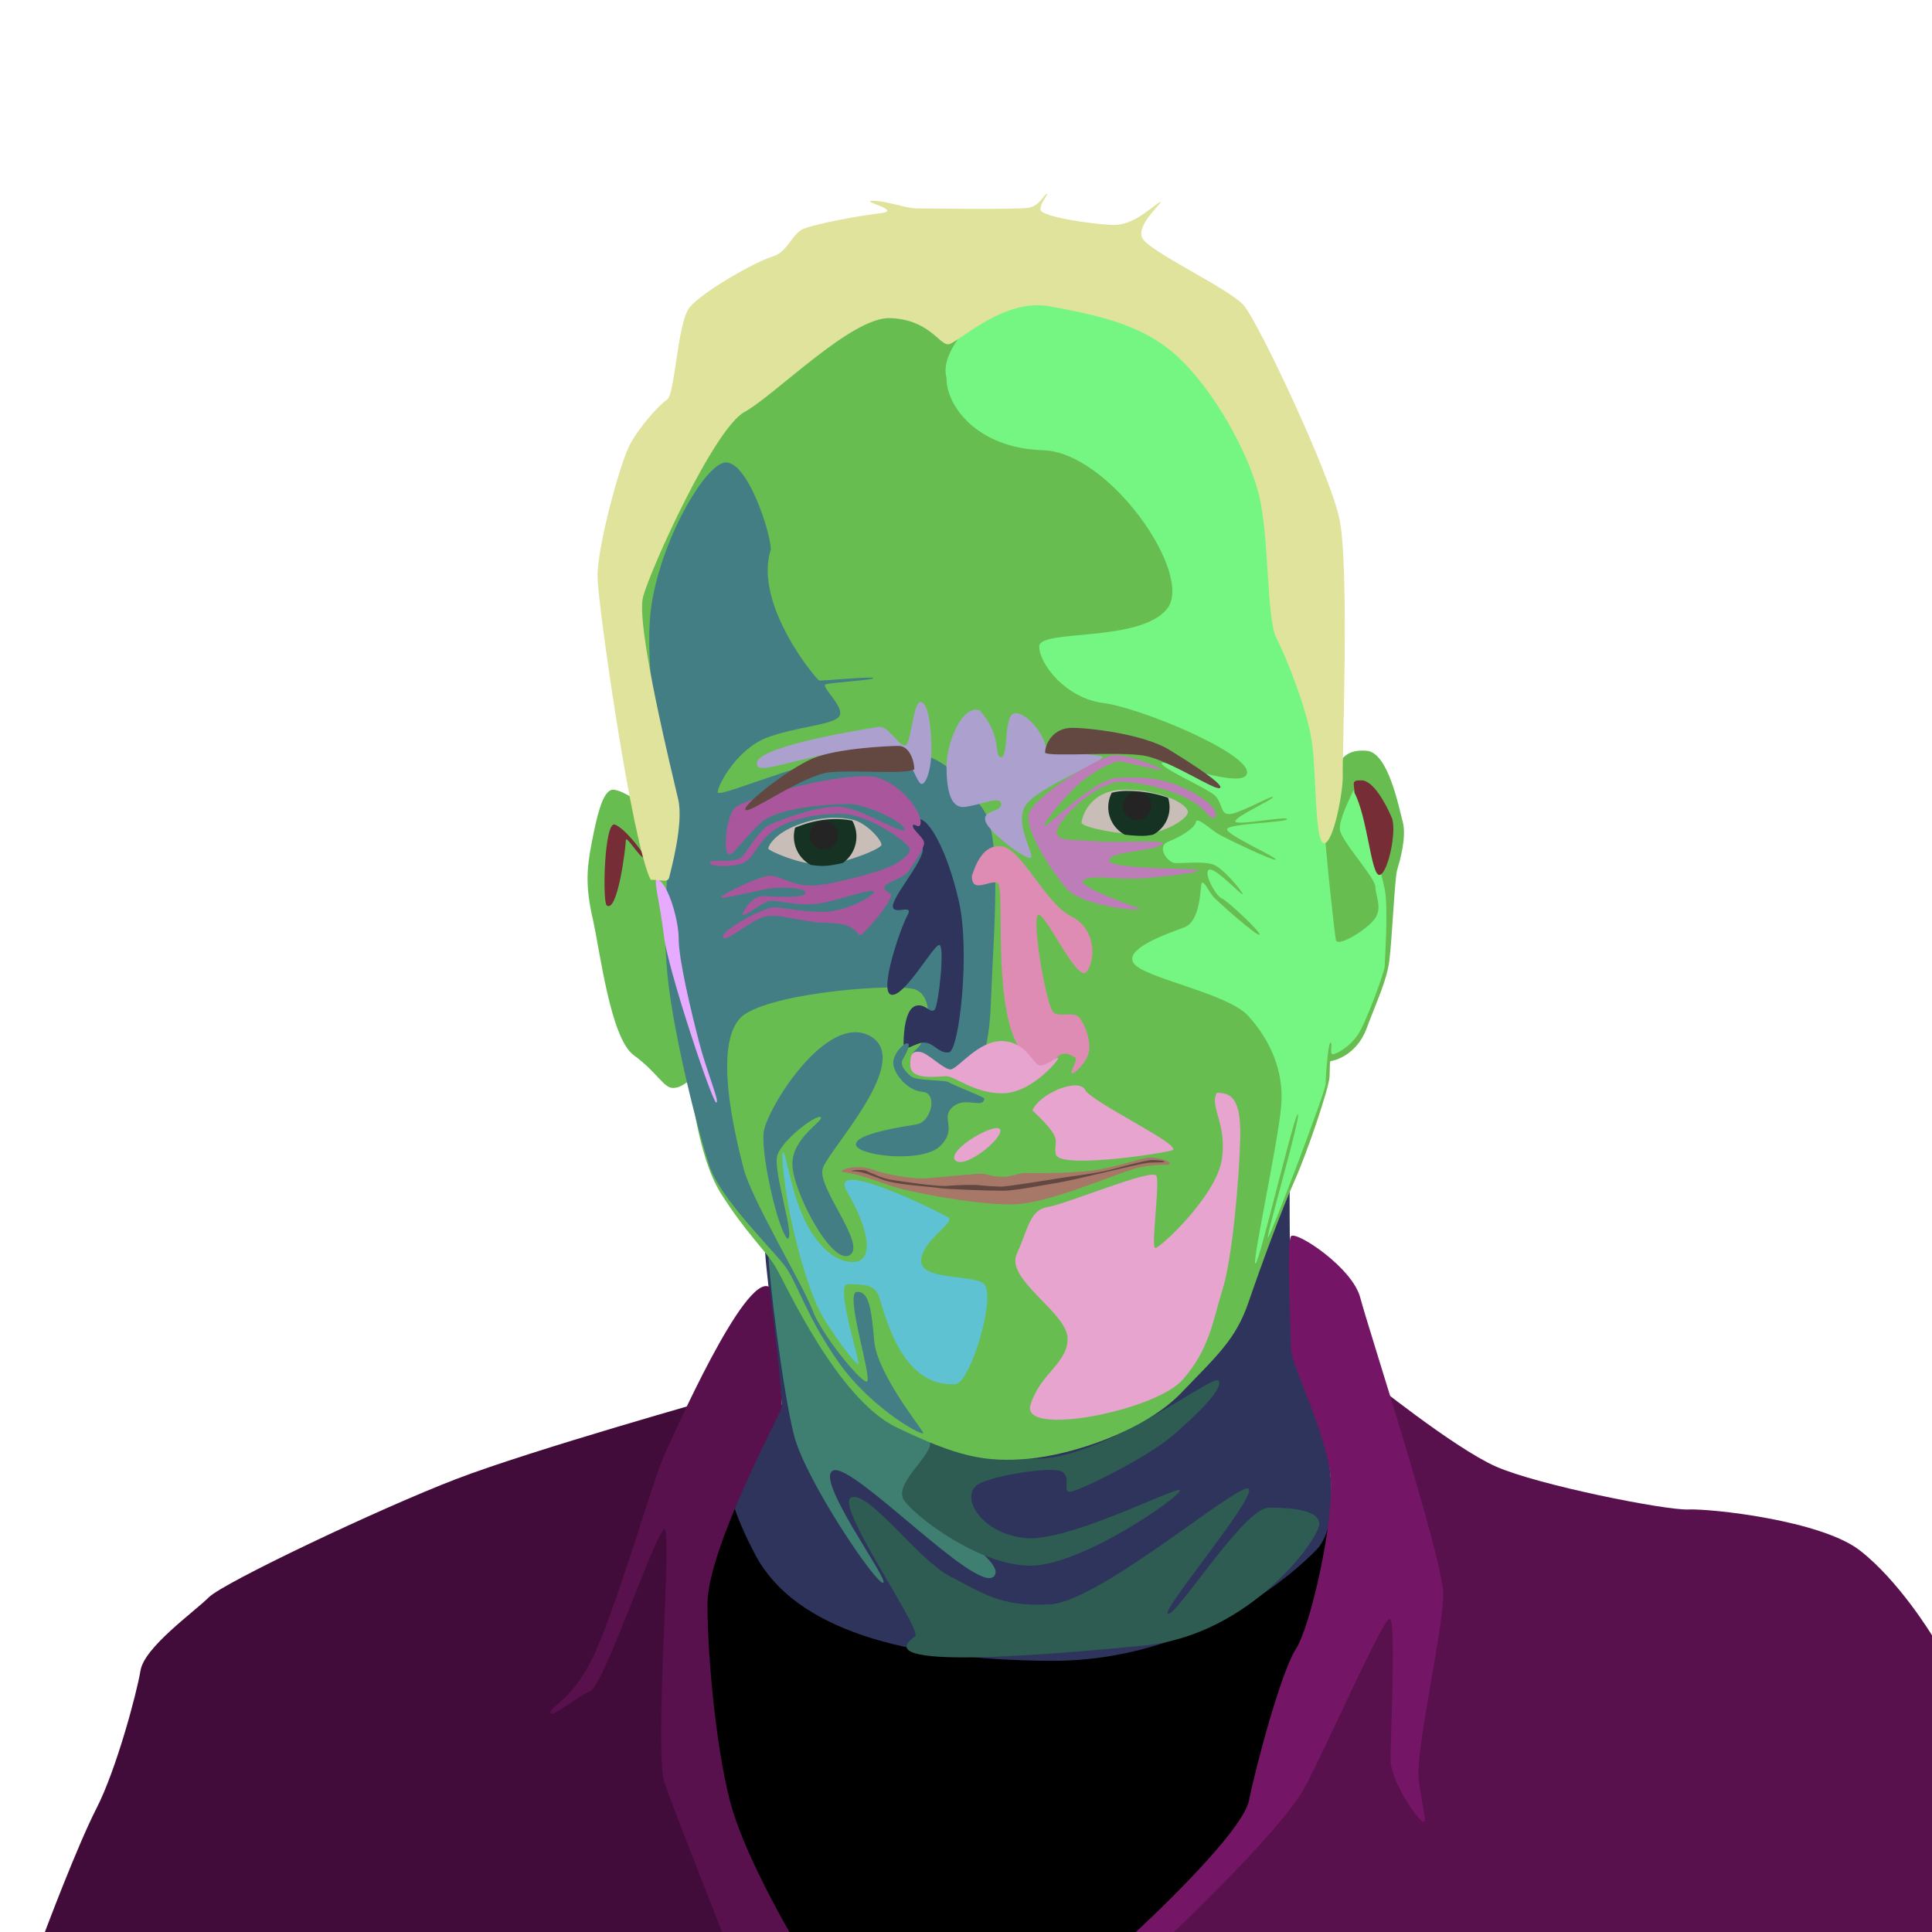 <?xml version="1.0" encoding="UTF-8" standalone="no"?>
<!-- Created with Inkscape (http://www.inkscape.org/) -->

<svg
   xmlns:dc="http://purl.org/dc/elements/1.1/"
   xmlns:cc="http://creativecommons.org/ns#"
   xmlns:rdf="http://www.w3.org/1999/02/22-rdf-syntax-ns#"
   xmlns:svg="http://www.w3.org/2000/svg"
   xmlns="http://www.w3.org/2000/svg"
   xmlns:sodipodi="http://sodipodi.sourceforge.net/DTD/sodipodi-0.dtd"
   xmlns:inkscape="http://www.inkscape.org/namespaces/inkscape"
   width="1000"
   height="1000"
   viewBox="0 0 264.583 264.583"
   id="svg4332"
   version="1.1"
   inkscape:version="0.91+devel r13925"
   sodipodi:docname="steve-ball-neon.svg"
   inkscape:export-filename="/Users/agarone/Documents/git/art/steve-ball/steve-ball-neon.png"
   inkscape:export-xdpi="96"
   inkscape:export-ydpi="96">
  <defs
     id="defs4334" />
  <sodipodi:namedview
     id="base"
     pagecolor="#ffffff"
     bordercolor="#666666"
     borderopacity="1.0"
     inkscape:pageopacity="0.0"
     inkscape:pageshadow="2"
     inkscape:zoom="0.49497475"
     inkscape:cx="270.27826"
     inkscape:cy="503.42325"
     inkscape:document-units="px"
     inkscape:current-layer="g7015"
     showgrid="false"
     units="px"
     showguides="true"
     inkscape:guide-bbox="true"
     inkscape:window-width="1920"
     inkscape:window-height="1151"
     inkscape:window-x="0"
     inkscape:window-y="1"
     inkscape:window-maximized="1">
    <sodipodi:guide
       position="264.583,0"
       orientation="1,0"
       id="guide4340"
       inkscape:label=""
       inkscape:color="rgb(0,0,255)" />
    <sodipodi:guide
       position="0,0"
       orientation="1,0"
       id="guide4342"
       inkscape:label=""
       inkscape:color="rgb(0,0,255)" />
    <sodipodi:guide
       position="0,0"
       orientation="0,1"
       id="guide4344"
       inkscape:label=""
       inkscape:color="rgb(0,0,255)" />
    <sodipodi:guide
       position="0,264.583"
       orientation="0,1"
       id="guide4346"
       inkscape:label=""
       inkscape:color="rgb(0,0,255)" />
  </sodipodi:namedview>
  <g
     inkscape:label="BG"
     inkscape:groupmode="layer"
     id="layer1"
     transform="translate(0,-32.417)"
     style="display:none">
    <rect
       style="opacity:1;fill:#ffffff;fill-opacity:1;stroke:none;stroke-width:11.608;stroke-miterlimit:4;stroke-dasharray:none;stroke-opacity:1"
       id="rect5606"
       width="264.583"
       height="264.583"
       x="0"
       y="32.417" />
    <g
       id="g7015"
       transform="matrix(0.265,0,0,0.265,109.886,100.202)" />
  </g>
  <g
     inkscape:groupmode="layer"
     id="layer3"
     inkscape:label="Neck"
     style="display:inline">
    <path
       style="fill:#000000;fill-rule:evenodd;stroke:#000000;stroke-width:0.265px;stroke-linecap:butt;stroke-linejoin:miter;stroke-opacity:1;fill-opacity:1"
       d="m 86.935,205.997 107.345,-1.134 13.985,59.72 -135.315,0 z"
       id="path6864"
       inkscape:connector-curvature="0" />
    <path
       style="fill:#2e345c;fill-rule:evenodd;stroke:none;stroke-width:0.265px;stroke-linecap:butt;stroke-linejoin:miter;stroke-opacity:1;fill-opacity:1"
       d="m 107.062,192.39 c 0,-1.323 -2.173,-18.332 -2.268,-20.789 -0.095,-2.457 71.815,-9.733 71.815,-8.693 0,1.039 0,20.222 0.472,22.395 0.472,2.173 2.173,3.874 3.874,10.016 1.701,6.142 2.268,13.891 -0.661,16.914 -2.929,3.024 -16.347,15.308 -36.38,15.214 -20.033,-0.095 -35.057,-4.347 -40.443,-14.458 -5.386,-10.111 -7.182,-20.505 3.591,-20.6 z"
       id="path4829"
       inkscape:connector-curvature="0" />
    <path
       style="fill:#2e5c52;fill-rule:evenodd;stroke:none;stroke-width:0.265px;stroke-linecap:butt;stroke-linejoin:miter;stroke-opacity:1;fill-opacity:1"
       d="m 125.394,224.045 c 0.283,-1.89 -11.245,-18.143 -8.788,-18.993 2.457,-0.85 9.166,8.599 13.418,10.772 4.252,2.173 6.993,4.347 13.891,3.874 6.898,-0.472 26.269,-17.198 27.12,-15.781 0.85,1.417 -12.379,17.009 -11.056,17.103 1.323,0.095 10.394,-14.552 13.796,-14.552 3.402,0 6.898,0.378 6.898,2.268 0,1.89 -9.355,15.214 -24.096,16.631 -14.741,1.417 -38.081,3.307 -31.183,-1.323 z"
       id="path4831"
       inkscape:connector-curvature="0" />
    <path
       style="fill:#3f7f72;fill-rule:evenodd;stroke:none;stroke-width:0.265px;stroke-linecap:butt;stroke-linejoin:miter;stroke-opacity:1;fill-opacity:1"
       d="m 133.237,206.564 c 0,-1.984 -4.725,-8.41 -7.654,-10.961 -2.929,-2.551 -20.222,-25.135 -20.316,-23.529 -0.095,1.606 1.89,18.426 3.496,24.568 1.606,6.142 11.245,20.411 12.19,20.127 0.945,-0.283 -9.638,-14.458 -6.804,-15.403 2.835,-0.945 19.466,16.82 21.923,14.552 2.457,-2.268 -12.473,-9.922 -10.111,-12.095 2.362,-2.173 3.78,2.646 7.276,2.74 z"
       id="path4833"
       inkscape:connector-curvature="0" />
    <path
       style="fill:#2e5c52;fill-rule:evenodd;stroke:none;stroke-width:0.265px;stroke-linecap:butt;stroke-linejoin:miter;stroke-opacity:1;fill-opacity:1"
       d="m 133.615,203.54 c 1.039,-1.228 9.922,-2.74 11.623,-2.079 1.701,0.661 0.095,2.929 1.323,2.835 1.228,-0.095 10.583,-4.725 13.985,-7.654 3.402,-2.929 7.087,-6.52 6.331,-7.56 -0.756,-1.039 -15.97,11.15 -25.608,10.678 -9.638,-0.472 -13.891,-3.969 -13.891,-2.079 0,1.89 -5.008,5.575 -3.591,7.749 1.417,2.173 10.489,9.166 17.576,8.977 7.087,-0.189 20.411,-9.544 20.222,-10.3 -0.189,-0.756 -15.308,7.182 -21.261,6.52 -5.953,-0.661 -8.599,-5.386 -6.709,-7.087 z"
       id="path4835"
       inkscape:connector-curvature="0" />
  </g>
  <g
     inkscape:groupmode="layer"
     id="layer10"
     inkscape:label="Shirt">
    <path
       style="fill:#58114d;fill-rule:evenodd;stroke:none;stroke-width:0.265px;stroke-linecap:butt;stroke-linejoin:miter;stroke-opacity:1;fill-opacity:1"
       d="m 187.356,188.812 c 0,0 11.76,9.488 17.506,12.027 5.746,2.539 23.252,6.014 26.326,5.88 3.074,-0.134 18.174,1.47 23.52,5.613 5.345,4.143 9.875,11.626 9.875,11.626 l 0,40.625 -105.825,0 18.041,-20.179 z"
       id="path6858"
       inkscape:connector-curvature="0" />
    <path
       style="display:inline;fill:#741665;fill-opacity:1;fill-rule:evenodd;stroke:none;stroke-width:0.265px;stroke-linecap:butt;stroke-linejoin:miter;stroke-opacity:1"
       d="m 155.551,264.583 c 0,0 14.566,-13.363 15.502,-18.041 0.935,-4.677 4.41,-17.64 6.414,-20.713 2.005,-3.074 5.279,-17.506 4.744,-23.52 -0.535,-6.014 -5.412,-15.502 -5.412,-17.506 0,-2.005 -0.668,-14.7 0,-15.502 0.668,-0.802 8.419,4.276 9.488,8.419 1.069,4.143 11.359,35.68 11.359,40.625 0,4.944 -3.875,21.515 -3.341,25.524 0.535,4.009 1.203,5.88 0.535,5.613 -0.668,-0.267 -4.41,-5.479 -4.41,-8.553 0,-3.074 0.802,-19.243 -0.134,-19.243 -0.935,0 -8.553,17.373 -11.626,23.119 -3.074,5.746 -17.907,19.778 -17.907,19.778 z"
       id="path6854"
       inkscape:connector-curvature="0"
       sodipodi:nodetypes="csssssssssssscc" />
    <path
       style="fill:#410c39;fill-rule:evenodd;stroke:none;stroke-width:0.265px;stroke-linecap:butt;stroke-linejoin:miter;stroke-opacity:1;fill-opacity:1"
       d="m 98.489,191.351 c 0,0 -25.658,7.216 -36.081,11.225 -10.424,4.009 -31.805,14.165 -33.81,16.17 -2.005,2.005 -8.82,6.815 -9.354,10.023 -0.535,3.207 -3.341,13.631 -6.014,18.843 -2.673,5.212 -7.083,16.972 -7.083,16.972 l 96.217,0 -9.087,-37.819 z"
       id="path6862"
       inkscape:connector-curvature="0" />
    <path
       style="fill:#58114d;fill-opacity:1;fill-rule:evenodd;stroke:none;stroke-width:0.265px;stroke-linecap:butt;stroke-linejoin:miter;stroke-opacity:1"
       d="m 105.371,176.251 c 0,0 1.938,15.435 1.67,16.504 -0.267,1.069 -10.156,19.31 -10.156,26.927 0,7.617 1.336,21.382 3.475,28.331 2.138,6.949 7.751,16.571 7.751,16.571 l -9.221,0 c 0,0 -6.414,-16.17 -7.884,-20.446 -1.47,-4.276 1.069,-34.745 0,-34.745 -1.069,0 -8.285,21.382 -10.156,22.183 -1.871,0.802 -5.479,3.875 -5.479,2.94 0,-0.935 3.207,-1.604 6.281,-8.553 3.074,-6.949 7.884,-23.52 9.221,-26.46 1.336,-2.94 11.159,-25.257 14.499,-23.252 z"
       id="path6860"
       inkscape:connector-curvature="0"
       sodipodi:nodetypes="csssccssssssc" />
  </g>
  <g
     inkscape:groupmode="layer"
     id="layer2"
     inkscape:label="Head"
     style="display:inline;opacity:1">
    <path
       style="fill:#68bd51;fill-rule:evenodd;stroke:none;stroke-width:0.265px;stroke-linecap:butt;stroke-linejoin:miter;stroke-opacity:1;fill-opacity:1"
       d="m 88.6,110.636 c 0,0 -3.875,-3.007 -5.011,-2.405 -1.136,0.601 -1.804,3.341 -2.539,7.083 -0.735,3.742 -0.869,6.147 0.134,10.557 1.002,4.41 2.405,16.303 5.613,18.642 3.207,2.339 4.076,4.477 5.345,4.477 1.27,0 1.871,-0.935 2.205,-0.802 0.334,0.134 1.069,10.023 4.41,15.301 3.341,5.279 6.014,7.684 7.417,9.956 1.403,2.272 8.419,18.108 16.638,22.05 8.219,3.942 12.027,4.811 18.041,4.276 6.014,-0.535 15.903,-3.809 20.914,-9.02 5.011,-5.212 7.484,-7.35 9.221,-12.428 1.737,-5.078 4.544,-12.695 6.281,-16.571 1.737,-3.875 4.744,-12.762 4.811,-14.299 0.067,-1.537 0,-2.138 0.167,-2.138 0.167,0 3.474,-0.601 4.911,-4.477 1.437,-3.875 2.74,-6.481 3.107,-9.254 0.367,-2.773 0.735,-11.292 1.069,-12.428 0.334,-1.136 1.336,-4.477 0.768,-6.615 -0.568,-2.138 -2.005,-9.455 -4.911,-9.722 -2.907,-0.267 -3.307,1.37 -3.508,1.036 -0.2,-0.334 0.367,-29.132 -0.735,-31.103 -1.102,-1.971 -9.321,-26.894 -15.335,-30.502 -6.014,-3.608 -14.934,-7.216 -21.549,-7.584 -6.615,-0.367 -39.222,3.174 -44.834,8.887 -5.613,5.713 -13.23,24.856 -14.666,28.598 -1.437,3.742 -0.601,25.524 0.434,29.299 1.036,3.775 2.071,8.653 1.604,9.187 z"
       id="path4776"
       inkscape:connector-curvature="0" />
    <path
       style="fill:#447e85;fill-rule:evenodd;stroke:none;stroke-width:0.265px;stroke-linecap:butt;stroke-linejoin:miter;stroke-opacity:1;fill-opacity:1"
       d="m 107.843,169.636 c 1.136,0 -2.005,-9.221 -1.403,-11.359 0.601,-2.138 5.412,-5.746 5.947,-5.279 0.535,0.468 -3.942,2.806 -3.875,6.481 0.067,3.675 5.345,13.764 7.818,12.428 2.472,-1.336 -4.41,-9.221 -3.675,-11.827 0.735,-2.606 12.495,-14.767 6.548,-18.174 -5.947,-3.408 -14.299,10.023 -14.633,13.23 -0.334,3.207 2.005,13.43 3.274,14.499 z"
       id="path4780"
       inkscape:connector-curvature="0" />
    <path
       style="fill:#447e85;fill-rule:evenodd;stroke:none;stroke-width:0.265px;stroke-linecap:butt;stroke-linejoin:miter;stroke-opacity:1;fill-opacity:1"
       d="m 105.571,75.223 c -0.134,-2.673 -3.207,-11.893 -6.147,-11.893 -2.94,0 -9.755,12.027 -10.424,21.515 -0.668,9.488 2.673,25.925 2.673,29.533 0,3.608 -1.069,10.824 -0.267,19.11 0.802,8.285 4.276,21.782 5.746,26.192 1.47,4.41 8.553,11.359 10.29,13.631 1.737,2.272 2.94,6.949 7.484,13.363 4.544,6.414 12.027,10.424 11.493,9.488 -0.535,-0.935 -6.281,-8.152 -6.682,-12.428 -0.401,-4.276 -0.668,-6.949 -2.405,-6.815 -1.737,0.134 2.339,12.428 1.336,12.294 -1.002,-0.134 -6.214,-6.548 -7.417,-9.822 -1.203,-3.274 -8.352,-15.168 -9.421,-19.377 -1.069,-4.21 -4.61,-18.108 0.267,-21.181 4.878,-3.074 20.847,-4.143 23.186,-3.341 2.339,0.802 2.138,4.811 1.203,6.815 -0.935,2.005 -2.071,1.47 -1.002,2.472 1.069,1.002 4.677,2.673 6.08,2.673 1.403,0 3.809,-0.668 4.143,-10.29 0.334,-9.622 1.67,-22.785 -1.203,-26.526 -2.873,-3.742 -4.677,-7.818 -12.829,-7.951 -8.152,-0.134 -23.386,6.815 -23.386,5.813 0,-1.002 2.673,-5.947 6.749,-7.484 4.076,-1.537 9.354,-1.737 9.956,-3.007 0.601,-1.27 -2.606,-4.009 -1.938,-4.276 0.668,-0.267 6.682,-0.601 6.548,-0.869 -0.134,-0.267 -7.083,0.401 -7.417,0.334 -0.334,-0.067 -9.087,-10.49 -6.615,-17.974 z"
       id="path4800"
       inkscape:connector-curvature="0" />
    <path
       style="fill:#df8cb4;fill-rule:evenodd;stroke:none;stroke-width:0.265px;stroke-linecap:butt;stroke-linejoin:miter;stroke-opacity:1;fill-opacity:1"
       d="m 133.1,119.924 c 0.468,-1.336 1.47,-4.41 4.143,-4.009 2.673,0.401 5.947,7.818 9.421,9.555 3.474,1.737 3.408,5.947 2.138,7.617 -1.27,1.67 -5.88,-8.686 -6.682,-7.751 -0.802,0.935 1.203,12.695 2.205,13.363 1.002,0.668 2.806,-0.334 3.608,0.802 0.802,1.136 1.604,3.408 1.069,4.944 -0.535,1.537 -2.205,2.873 -2.272,2.472 -0.067,-0.401 1.002,-1.938 0.468,-2.138 -0.535,-0.2 -1.27,-0.869 -2.205,-0.2 -0.935,0.668 -2.606,4.544 -5.813,-1.804 -3.207,-6.348 -1.537,-21.315 -2.539,-21.849 -1.002,-0.535 -3.608,1.604 -3.541,-1.002 z"
       id="path4786"
       inkscape:connector-curvature="0" />
    <path
       style="fill:#aca0cf;fill-rule:evenodd;stroke:none;stroke-width:0.265px;stroke-linecap:butt;stroke-linejoin:miter;stroke-opacity:1;fill-opacity:1"
       d="m 103.701,104.288 c 0.869,-2.272 15.301,-4.544 16.638,-4.744 1.336,-0.2 2.74,2.673 3.608,2.539 0.869,-0.134 1.069,-6.014 2.138,-5.947 1.069,0.067 1.47,3.675 1.47,6.481 0,2.806 -0.735,4.744 -1.336,4.744 -0.601,0 -1.47,-3.274 -2.539,-3.675 -1.069,-0.401 -6.481,-1.403 -12.361,0 -5.88,1.403 -8.018,2.205 -7.617,0.601 z"
       id="path4782"
       inkscape:connector-curvature="0" />
    <path
       style="fill:#75f683;fill-rule:evenodd;stroke:none;stroke-width:0.265px;stroke-linecap:butt;stroke-linejoin:miter;stroke-opacity:1;fill-opacity:1"
       d="m 129.626,51.77 c -0.067,3.742 4.143,9.622 13.23,9.889 9.087,0.267 20.713,17.038 16.972,21.716 -3.742,4.677 -17.506,2.74 -17.506,5.145 0,2.405 3.608,7.083 8.753,7.751 5.145,0.668 19.711,6.749 19.711,9.488 0,2.74 -11.96,-2.005 -11.693,-1.203 0.267,0.802 5.813,3.207 7.149,4.276 1.336,1.069 0.735,3.007 2.472,2.606 1.737,-0.401 5.613,-2.606 5.613,-2.272 0,0.334 -5.345,2.74 -5.145,3.341 0.2,0.601 7.083,-0.802 7.083,-0.334 0,0.468 -8.219,0.601 -8.219,1.403 0,0.802 6.815,3.809 6.682,4.143 -0.134,0.334 -6.949,-2.94 -7.951,-3.541 -1.002,-0.601 -2.873,-2.405 -3.007,-1.604 -0.134,0.802 -2.005,2.005 -3.742,2.673 -1.737,0.668 -0.134,2.873 0.869,2.94 1.002,0.067 3.675,-0.267 5.145,0.167 1.47,0.434 4.377,4.076 4.109,4.109 -0.267,0.033 -3.875,-3.842 -4.61,-3.341 -0.735,0.501 0.969,3.575 1.771,3.909 0.802,0.334 5.412,4.644 5.178,4.978 -0.234,0.334 -5.98,-4.711 -6.481,-5.379 -0.501,-0.668 -1.203,-2.138 -1.437,-1.67 -0.234,0.468 -0.067,5.178 -2.405,6.047 -2.339,0.869 -8.352,2.94 -6.882,4.944 1.47,2.005 12.829,4.076 15.635,7.149 2.806,3.074 4.944,7.283 4.544,12.294 -0.401,5.011 -4.009,21.382 -3.541,21.649 0.468,0.267 5.345,-20.647 5.813,-20.446 0.468,0.2 -4.477,17.105 -4.076,16.838 0.401,-0.267 7.884,-19.978 7.884,-20.981 0,-1.002 0.334,-5.679 0.668,-5.679 0.334,0 -0.2,1.67 0.334,1.604 0.535,-0.067 2.272,-1.002 3.408,-2.673 1.136,-1.67 3.675,-8.686 3.675,-9.354 0,-0.668 0.535,-8.085 0,-10.624 -0.535,-2.539 -3.742,-14.7 -4.343,-13.363 -0.601,1.336 -1.804,3.675 -1.804,5.145 0,1.47 4.878,6.682 4.878,7.951 0,1.27 1.136,3.074 -0.334,4.677 -1.47,1.604 -4.878,3.541 -5.078,2.606 -0.2,-0.935 -1.604,-14.032 -1.537,-15.368 0.067,-1.336 -1.537,-34.478 -3.474,-40.358 C 175.997,67.138 167.043,49.498 162.767,45.957 158.491,42.416 149.537,38.406 143.791,38.607 138.045,38.807 128.223,46.759 129.626,51.77 Z"
       id="path4790"
       inkscape:connector-curvature="0" />
    <path
       style="fill:#e6a4cf;fill-rule:evenodd;stroke:none;stroke-width:0.265px;stroke-linecap:butt;stroke-linejoin:miter;stroke-opacity:1;fill-opacity:1"
       d="m 130.695,158.745 c -0.535,-1.604 5.88,-5.212 6.281,-4.009 0.401,1.203 -5.212,5.746 -6.281,4.009 z"
       id="path4792"
       inkscape:connector-curvature="0" />
    <path
       style="fill:#e6a4cf;fill-rule:evenodd;stroke:none;stroke-width:0.265px;stroke-linecap:butt;stroke-linejoin:miter;stroke-opacity:1;fill-opacity:1"
       d="m 141.386,152.063 c 0.935,-2.272 6.281,-4.544 7.216,-2.806 0.935,1.737 13.764,7.751 11.893,8.285 -1.871,0.535 -15.502,2.539 -15.903,0.535 -0.401,-2.005 1.336,-1.737 -3.207,-6.014 z"
       id="path4794"
       inkscape:connector-curvature="0" />
    <path
       style="fill:#e6a4cf;fill-rule:evenodd;stroke:none;stroke-width:0.265px;stroke-linecap:butt;stroke-linejoin:miter;stroke-opacity:1;fill-opacity:1"
       d="m 166.643,149.657 c 1.871,0 3.341,0.668 3.207,6.147 -0.134,5.479 -1.069,16.437 -2.405,20.713 -1.336,4.276 -1.737,8.152 -5.479,12.428 -3.742,4.276 -22.183,7.884 -20.847,3.475 1.336,-4.41 5.212,-5.746 5.078,-9.221 -0.134,-3.474 -8.553,-8.018 -6.949,-11.493 1.604,-3.474 1.737,-6.014 4.276,-6.414 2.539,-0.401 14.299,-5.345 14.833,-4.276 0.535,1.069 -0.802,9.889 -0.134,9.889 0.668,0 8.285,-7.083 9.087,-12.027 0.802,-4.944 -1.737,-7.35 -0.668,-9.221 z"
       id="path4796"
       inkscape:connector-curvature="0" />
    <path
       style="fill:#aca0cf;fill-rule:evenodd;stroke:none;stroke-width:0.265px;stroke-linecap:butt;stroke-linejoin:miter;stroke-opacity:1;fill-opacity:1"
       d="m 134.169,97.273 c -2.539,-0.802 -4.544,4.677 -4.544,7.617 0,2.94 0.401,5.88 2.539,5.613 2.138,-0.267 4.944,-1.604 4.944,-0.401 0,1.203 -2.673,0.802 -2.138,2.405 0.535,1.604 6.281,5.88 6.281,4.811 0,-1.069 -2.405,-4.944 -0.668,-7.216 1.737,-2.272 10.557,-5.88 10.424,-6.414 -0.134,-0.535 -7.617,-0.267 -7.884,-1.737 -0.267,-1.47 -2.539,-4.41 -4.143,-4.276 -1.604,0.134 -0.802,6.014 -1.871,6.014 -1.069,0 0.267,-2.806 -2.94,-6.414 z"
       id="path4798"
       inkscape:connector-curvature="0" />
    <path
       style="fill:#2e345c;fill-rule:evenodd;stroke:none;stroke-width:0.265px;stroke-linecap:butt;stroke-linejoin:miter;stroke-opacity:1;fill-opacity:1"
       d="m 125.884,112.173 c 1.336,0 3.809,4.21 5.412,11.159 1.604,6.949 0.067,20.58 -1.336,20.78 -1.403,0.2 -2.071,-1.336 -3.408,-1.336 -1.336,0 -2.806,1.604 -2.806,0.067 0,-1.537 0.267,-4.61 1.604,-5.078 1.336,-0.468 2.138,1.203 2.673,0.468 0.535,-0.735 1.403,-8.82 0.601,-8.82 -0.802,0 -4.744,7.149 -6.548,6.815 -1.804,-0.334 1.27,-9.221 2.205,-10.891 0.935,-1.67 -1.938,0.067 -2.005,-1.203 -0.067,-1.27 3.742,-5.679 4.076,-7.55 0.334,-1.871 -4.276,-4.544 -0.468,-4.41 z"
       id="path4802"
       inkscape:connector-curvature="0" />
    <path
       style="fill:#e6a4cf;fill-rule:evenodd;stroke:none;stroke-width:0.265px;stroke-linecap:butt;stroke-linejoin:miter;stroke-opacity:1;fill-opacity:1"
       d="m 125.884,144.045 c 1.069,0 3.274,2.405 4.276,2.405 1.002,0 3.809,-4.009 7.149,-3.875 3.341,0.134 4.209,3.341 5.145,3.341 0.935,0 2.472,-1.336 2.472,-1.002 0,0.334 -3.675,4.744 -7.55,4.811 -3.875,0.067 -6.615,-2.339 -7.751,-2.339 -1.136,0 -4.811,0.601 -4.944,-1.336 -0.134,-1.938 0.535,-2.071 1.203,-2.005 z"
       id="path4784"
       inkscape:connector-curvature="0" />
    <path
       style="fill:#a9569c;fill-rule:evenodd;stroke:none;stroke-width:0.265px;stroke-linecap:butt;stroke-linejoin:miter;stroke-opacity:1;fill-opacity:1"
       d="m 122.009,122.396 c 0.401,0.601 -2.539,4.21 -3.742,5.345 -1.203,1.136 -0.067,-1.27 -4.61,-1.336 -4.544,-0.067 -7.417,-1.67 -9.555,-0.668 -2.138,1.002 -5.078,3.541 -5.078,2.539 0,-1.002 5.546,-4.009 6.949,-4.009 1.403,0 3.942,0.668 7.016,0.601 3.074,-0.067 7.283,-2.472 6.615,-2.806 -0.668,-0.334 -4.544,1.203 -7.417,1.67 -2.873,0.468 -6.08,-0.601 -6.949,-0.334 -0.869,0.267 -3.475,2.272 -3.541,1.871 -0.067,-0.401 1.336,-2.606 2.806,-2.539 1.47,0.067 5.88,0.334 5.813,-0.468 -0.067,-0.802 -3.809,-0.802 -5.279,-0.535 -1.47,0.267 -6.281,1.47 -6.281,1.136 0,-0.334 5.412,-3.007 6.815,-2.94 1.403,0.067 3.408,1.737 6.749,1.27 3.341,-0.468 9.488,-2.138 10.758,-3.14 1.27,-1.002 1.537,-1.136 1.47,-1.871 -0.067,-0.735 -5.546,-4.677 -9.288,-4.744 -3.742,-0.067 -7.884,0.935 -9.822,2.673 -1.938,1.737 -2.272,3.474 -3.675,4.076 -1.403,0.601 -4.544,0.535 -4.544,-0.067 0,-0.601 3.675,0.267 4.544,-0.935 0.869,-1.203 2.405,-3.541 3.341,-4.076 0.935,-0.535 7.016,-2.94 10.089,-2.606 3.074,0.334 8.686,4.009 8.686,3.074 0,-0.935 -5.212,-3.474 -7.617,-3.474 -2.405,0 -9.622,0.401 -12.027,2.539 -2.405,2.138 -3.942,4.811 -4.544,4.276 -0.601,-0.535 -0.267,-4.811 0.869,-6.214 1.136,-1.403 16.237,-5.479 19.845,-4.143 3.608,1.336 5.679,4.744 5.679,6.014 0,1.27 -1.069,-0.067 -1.069,0.535 0,0.601 1.537,1.604 1.537,2.339 0,0.735 -1.203,2.539 -2.138,3.875 -0.935,1.336 -5.145,1.737 -2.405,3.074 z"
       id="path4788"
       inkscape:connector-curvature="0" />
    <path
       style="fill:#e6aaff;fill-rule:evenodd;stroke:none;stroke-width:0.265px;stroke-linecap:butt;stroke-linejoin:miter;stroke-opacity:1;fill-opacity:1"
       d="m 89.936,120.458 c 1.336,0 3.007,5.279 3.007,8.085 0,2.806 1.604,9.555 2.74,13.965 1.136,4.41 2.94,8.486 2.405,8.486 -0.535,0 -6.615,-18.174 -7.149,-22.718 -0.535,-4.544 -1.47,-7.751 -1.002,-7.818 z"
       id="path4778"
       inkscape:connector-curvature="0" />
    <path
       style="fill:#447e85;fill-rule:evenodd;stroke:none;stroke-width:0.265px;stroke-linecap:butt;stroke-linejoin:miter;stroke-opacity:1;fill-opacity:1"
       d="m 134.796,150.435 c -0.095,-0.236 -4.299,-1.843 -4.866,-2.221 -0.567,-0.378 -4.347,-0.142 -5.15,-0.803 -0.803,-0.661 -1.606,-1.559 -1.134,-2.362 0.472,-0.803 1.134,-2.126 0.614,-2.173 -0.52,-0.047 -2.221,1.654 -1.89,3.071 0.331,1.417 1.937,3.402 4.016,3.591 2.079,0.189 1.134,4.11 -0.85,4.441 -1.984,0.331 -8.457,1.276 -8.315,2.788 0.142,1.512 9.166,2.599 11.576,0.142 2.41,-2.457 -0.095,-3.733 1.654,-5.292 1.748,-1.559 4.205,0.331 4.347,-1.181 z"
       id="path4804"
       inkscape:connector-curvature="0" />
    <path
       style="fill:#a77867;fill-rule:evenodd;stroke:none;stroke-width:0.265px;stroke-linecap:butt;stroke-linejoin:miter;stroke-opacity:1;fill-opacity:1"
       d="m 115.188,160.498 c 0.189,-0.567 2.551,-0.992 4.299,-0.331 1.748,0.661 5.528,1.37 7.654,1.181 2.126,-0.189 6.473,-0.614 7.182,-0.614 0.709,0 1.417,0.378 2.788,0.425 1.37,0.047 2.41,-0.52 3.26,-0.52 0.85,0 7.134,0.142 10.631,-0.567 3.496,-0.709 5.481,-1.559 6.52,-1.559 1.039,0 2.882,0.52 2.646,0.85 -0.236,0.331 -0.945,-0.047 -3.733,0.425 -2.788,0.472 -12.426,5.055 -17.718,5.15 -5.292,0.095 -14.647,-1.795 -16.773,-2.551 -2.126,-0.756 -5.15,-1.843 -6.756,-1.89 z"
       id="path4806"
       inkscape:connector-curvature="0" />
    <path
       style="fill:#624841;fill-rule:evenodd;stroke:none;stroke-width:0.265px;stroke-linecap:butt;stroke-linejoin:miter;stroke-opacity:1;fill-opacity:1"
       d="m 116.596,160.398 c 0,-0.167 1.554,-0.251 2.005,-0.067 0.451,0.184 2.088,1.019 3.441,1.236 1.353,0.217 6.331,0.969 7.734,0.835 1.403,-0.134 3.608,-0.184 4.41,-0.084 0.802,0.1 2.472,0.2 3.074,0.184 0.601,-0.017 6.348,-0.885 7.4,-1.086 1.052,-0.2 5.529,-0.718 7.4,-1.219 1.871,-0.501 4.995,-1.336 5.696,-1.336 0.702,0 1.837,0.117 1.721,0.251 -0.117,0.134 -1.253,0.017 -2.422,0.15 -1.169,0.134 -9.755,2.305 -11.977,2.673 -2.222,0.367 -6.097,1.136 -7.717,1.136 -1.62,0 -7.617,-0.184 -8.853,-0.384 -1.236,-0.2 -5.73,-0.418 -7.617,-1.119 -1.888,-0.702 -2.923,-1.186 -4.293,-1.169 z"
       id="path4808"
       inkscape:connector-curvature="0" />
    <path
       style="fill:#5fc2d3;fill-rule:evenodd;stroke:none;stroke-width:0.265px;stroke-linecap:butt;stroke-linejoin:miter;stroke-opacity:1;fill-opacity:1"
       d="m 130.78,189.555 c 2.079,0.095 5.953,-12.757 3.78,-13.891 -2.173,-1.134 -8.599,-0.378 -8.41,-3.118 0.189,-2.74 4.819,-5.197 3.685,-5.859 -1.134,-0.661 -16.82,-8.504 -13.796,-3.402 3.024,5.103 3.685,9.449 0.85,9.544 -2.835,0.095 -5.481,-2.835 -7.087,-6.615 -1.606,-3.78 -2.173,-8.41 -2.551,-8.41 -0.378,0 0.283,5.197 0.945,8.504 0.661,3.307 2.551,11.15 4.914,14.741 2.362,3.591 4.063,5.764 4.441,5.764 0.378,0 -3.307,-11.056 -1.417,-10.961 1.89,0.095 3.591,-0.095 4.252,1.701 0.661,1.795 2.835,12.473 10.394,12.001 z"
       id="path4810"
       inkscape:connector-curvature="0" />
    <path
       style="fill:#bd7db9;fill-rule:evenodd;stroke:none;stroke-width:0.265px;stroke-linecap:butt;stroke-linejoin:miter;stroke-opacity:1;fill-opacity:1"
       d="m 159.222,115.472 c 0,-0.472 -6.898,0 -9.544,-0.283 -2.646,-0.283 -5.292,0.189 -4.914,-1.512 0.378,-1.701 5.575,-6.709 8.882,-6.615 3.307,0.095 7.276,1.323 9.449,2.551 2.173,1.228 2.41,2.457 3.024,2.41 0.614,-0.047 1.039,-1.417 -2.882,-3.544 -3.922,-2.126 -6.851,-2.079 -10.205,-1.937 -3.355,0.142 -10.016,7.182 -10.016,6.52 0,-0.661 3.638,-4.961 5.575,-6.426 1.937,-1.465 4.016,-2.362 4.677,-2.362 0.661,0 6.095,1.417 5.859,1.134 -0.236,-0.283 -4.394,-2.032 -6.473,-1.984 -2.079,0.047 -11.576,5.906 -11.812,8.268 -0.236,2.362 2.977,7.323 5.15,9.922 2.173,2.599 10.489,3.213 10.064,2.882 -0.425,-0.331 -8.882,-3.118 -7.654,-3.969 1.228,-0.85 4.536,0.142 9.213,-0.331 4.677,-0.472 6.615,-0.756 6.426,-1.039 -0.189,-0.283 -12.379,-0.047 -12.142,-1.37 0.236,-1.323 6.851,-1.181 7.323,-2.315 z"
       id="path4812"
       inkscape:connector-curvature="0" />
    <path
       style="fill:#c8beb7;fill-rule:evenodd;stroke:none;stroke-width:0.265px;stroke-linecap:butt;stroke-linejoin:miter;stroke-opacity:1"
       d="m 148.119,112.684 c 0,-0.567 0.945,-4.488 5.811,-4.536 4.866,-0.047 8.599,1.89 8.741,2.977 0.142,1.087 -3.685,3.166 -6.473,3.166 -2.788,0 -7.938,-0.945 -8.079,-1.606 z"
       id="path4814"
       inkscape:connector-curvature="0" />
    <path
       style="fill:#163223;fill-rule:evenodd;stroke:none;stroke-width:2.176px;stroke-linecap:butt;stroke-linejoin:miter;stroke-opacity:1;fill-opacity:1"
       d="M 581.785 408.75 C 579.057 408.776 576.663 409.131 574.551 409.713 A 15.841 16.019 0 0 0 572.73 417.143 A 15.841 16.019 0 0 0 581.342 431.381 C 584.611 431.746 587.757 431.965 590.357 431.965 C 592.12 431.965 593.993 431.729 595.887 431.344 A 15.841 16.019 0 0 0 604.412 417.143 A 15.841 16.019 0 0 0 603.643 412.273 C 597.884 410.202 590.307 408.667 581.785 408.75 z "
       transform="scale(0.265)"
       id="circle4822" />
    <path
       style="fill:#c8beb7;fill-rule:evenodd;stroke:none;stroke-width:0.265px;stroke-linecap:butt;stroke-linejoin:miter;stroke-opacity:1"
       d="m 120.716,115.708 c 0,-0.756 -2.173,-3.071 -3.921,-3.449 -1.748,-0.378 -4.299,-0.52 -7.56,0.709 -3.26,1.228 -4.063,2.977 -4.016,3.26 0.047,0.283 4.347,2.221 7.323,2.173 2.977,-0.047 8.079,-2.126 8.174,-2.693 z"
       id="path4816"
       inkscape:connector-curvature="0" />
    <path
       style="fill:#163223;fill-rule:evenodd;stroke:none;stroke-width:2.233px;stroke-linecap:butt;stroke-linejoin:miter;stroke-opacity:1;fill-opacity:1"
       d="M 432.734 423.281 C 427.213 423.184 420.558 424.063 412.857 426.965 C 412.173 427.223 411.528 427.487 410.9 427.756 A 16.169 16.526 0 0 0 410.26 432.322 A 16.169 16.526 0 0 0 418.912 446.941 C 421.14 447.316 423.331 447.532 425.357 447.5 C 428.343 447.453 431.896 446.855 435.51 445.977 A 16.169 16.526 0 0 0 442.598 432.322 A 16.169 16.526 0 0 0 440.432 424.102 C 438.174 423.665 435.627 423.332 432.734 423.281 z "
       transform="scale(0.265)"
       id="circle4826" />
    <circle
       style="fill:#242424;fill-rule:evenodd;stroke:none;stroke-width:0.265px;stroke-linecap:butt;stroke-linejoin:miter;stroke-opacity:1;fill-opacity:1"
       id="path4818"
       cx="112.826"
       cy="114.385"
       r="1.937" />
    <circle
       r="1.937"
       cy="110.369"
       cx="155.726"
       id="circle4820"
       style="fill:#242424;fill-rule:evenodd;stroke:none;stroke-width:0.265px;stroke-linecap:butt;stroke-linejoin:miter;stroke-opacity:1;fill-opacity:1" />
    <path
       style="fill:#762d36;fill-rule:evenodd;stroke:none;stroke-width:0.265px;stroke-linecap:butt;stroke-linejoin:miter;stroke-opacity:1;fill-opacity:1"
       d="m 185.492,108.574 c 0,-1.228 -0.567,-1.795 1.039,-1.701 1.606,0.095 3.307,3.307 4.063,5.103 0.756,1.795 -0.567,7.843 -1.701,7.843 -1.134,0 -1.606,-7.843 -3.402,-11.245 z"
       id="path4839"
       inkscape:connector-curvature="0" />
    <path
       style="fill:#762d36;fill-rule:evenodd;stroke:none;stroke-width:0.265px;stroke-linecap:butt;stroke-linejoin:miter;stroke-opacity:1;fill-opacity:1"
       d="m 83.06,123.976 c -0.567,-0.85 -0.283,-11.528 1.134,-11.056 1.417,0.472 4.536,4.536 3.969,4.536 -0.567,0 -2.457,-3.213 -2.457,-2.362 0,0.85 -1.134,10.111 -2.646,8.882 z"
       id="path4837"
       inkscape:connector-curvature="0" />
    <path
       style="fill:#624841;fill-opacity:1;fill-rule:evenodd;stroke:none;stroke-width:0.265px;stroke-linecap:butt;stroke-linejoin:miter;stroke-opacity:1"
       d="m 143.123,103.086 c 0,-1.27 1.136,-3.408 3.675,-3.408 2.539,0 9.871,0.875 13.345,3.013 3.474,2.138 7.587,4.829 6.919,5.23 -0.668,0.401 -6.898,-3.833 -10.372,-4.435 -3.474,-0.601 -13.032,0.2 -13.567,-0.401 z"
       id="path4861"
       inkscape:connector-curvature="0"
       sodipodi:nodetypes="cssssc" />
    <path
       style="fill:#624841;fill-rule:evenodd;stroke:none;stroke-width:0.265px;stroke-linecap:butt;stroke-linejoin:miter;stroke-opacity:1;fill-opacity:1"
       d="m 125.216,105.358 c 0,-1.136 -0.668,-3.207 -2.138,-3.207 -1.47,0 -8.553,0.334 -11.827,1.737 -3.274,1.403 -9.689,6.414 -9.154,7.016 0.535,0.601 7.951,-4.811 11.559,-5.145 3.608,-0.334 10.357,0.334 11.559,-0.401 z"
       id="path4863"
       inkscape:connector-curvature="0" />
  </g>
  <g
     inkscape:groupmode="layer"
     id="layer4"
     inkscape:label="Hair">
    <path
       style="fill:#e0e39c;fill-rule:evenodd;stroke:none;stroke-width:0.265px;stroke-linecap:butt;stroke-linejoin:miter;stroke-opacity:1;fill-opacity:1"
       d="m 89.108,120.48 c 1.606,0 2.362,0.472 2.551,-0.378 0.189,-0.85 1.984,-7.276 1.228,-10.583 -0.756,-3.307 -5.859,-23.907 -4.819,-27.781 1.039,-3.874 9.733,-23.057 13.891,-25.324 4.158,-2.268 14.647,-13.04 19.938,-12.851 5.292,0.189 6.709,3.591 7.938,3.591 1.228,0 7.465,-6.426 13.985,-5.197 6.52,1.228 12.757,2.457 17.576,6.993 4.819,4.536 9.449,12.757 10.961,18.615 1.512,5.859 1.039,17.103 2.457,19.844 1.417,2.74 4.158,9.733 4.819,13.985 0.661,4.252 0.378,14.08 1.701,14.08 1.323,0 2.646,-7.371 2.551,-9.26 -0.095,-1.89 0.945,-28.821 -0.472,-35.246 -1.417,-6.426 -11.056,-26.742 -13.04,-29.104 -1.984,-2.362 -13.229,-7.465 -13.985,-9.355 -0.756,-1.89 3.307,-5.197 2.457,-4.819 -0.85,0.378 -3.496,3.213 -6.426,3.118 -2.929,-0.094 -9.827,-1.134 -9.922,-2.079 -0.095,-0.945 1.228,-2.268 0.85,-2.173 -0.378,0.094 -0.945,1.606 -2.457,1.89 -1.512,0.283 -13.702,0.094 -15.308,0.094 -1.606,0 -4.063,-1.039 -6.048,-1.039 -1.984,0 4.252,1.323 1.039,1.701 -3.213,0.378 -8.599,1.417 -10.394,2.079 -1.795,0.661 -2.173,3.213 -4.441,3.874 -2.268,0.661 -9.733,4.914 -11.339,6.993 -1.606,2.079 -1.984,11.906 -3.024,12.568 -1.039,0.661 -3.78,3.685 -5.103,6.142 -1.323,2.457 -4.536,14.174 -4.441,18.237 0.095,4.063 4.725,36.38 7.276,41.388 z"
       id="path4844"
       inkscape:connector-curvature="0" />
  </g>
</svg>
